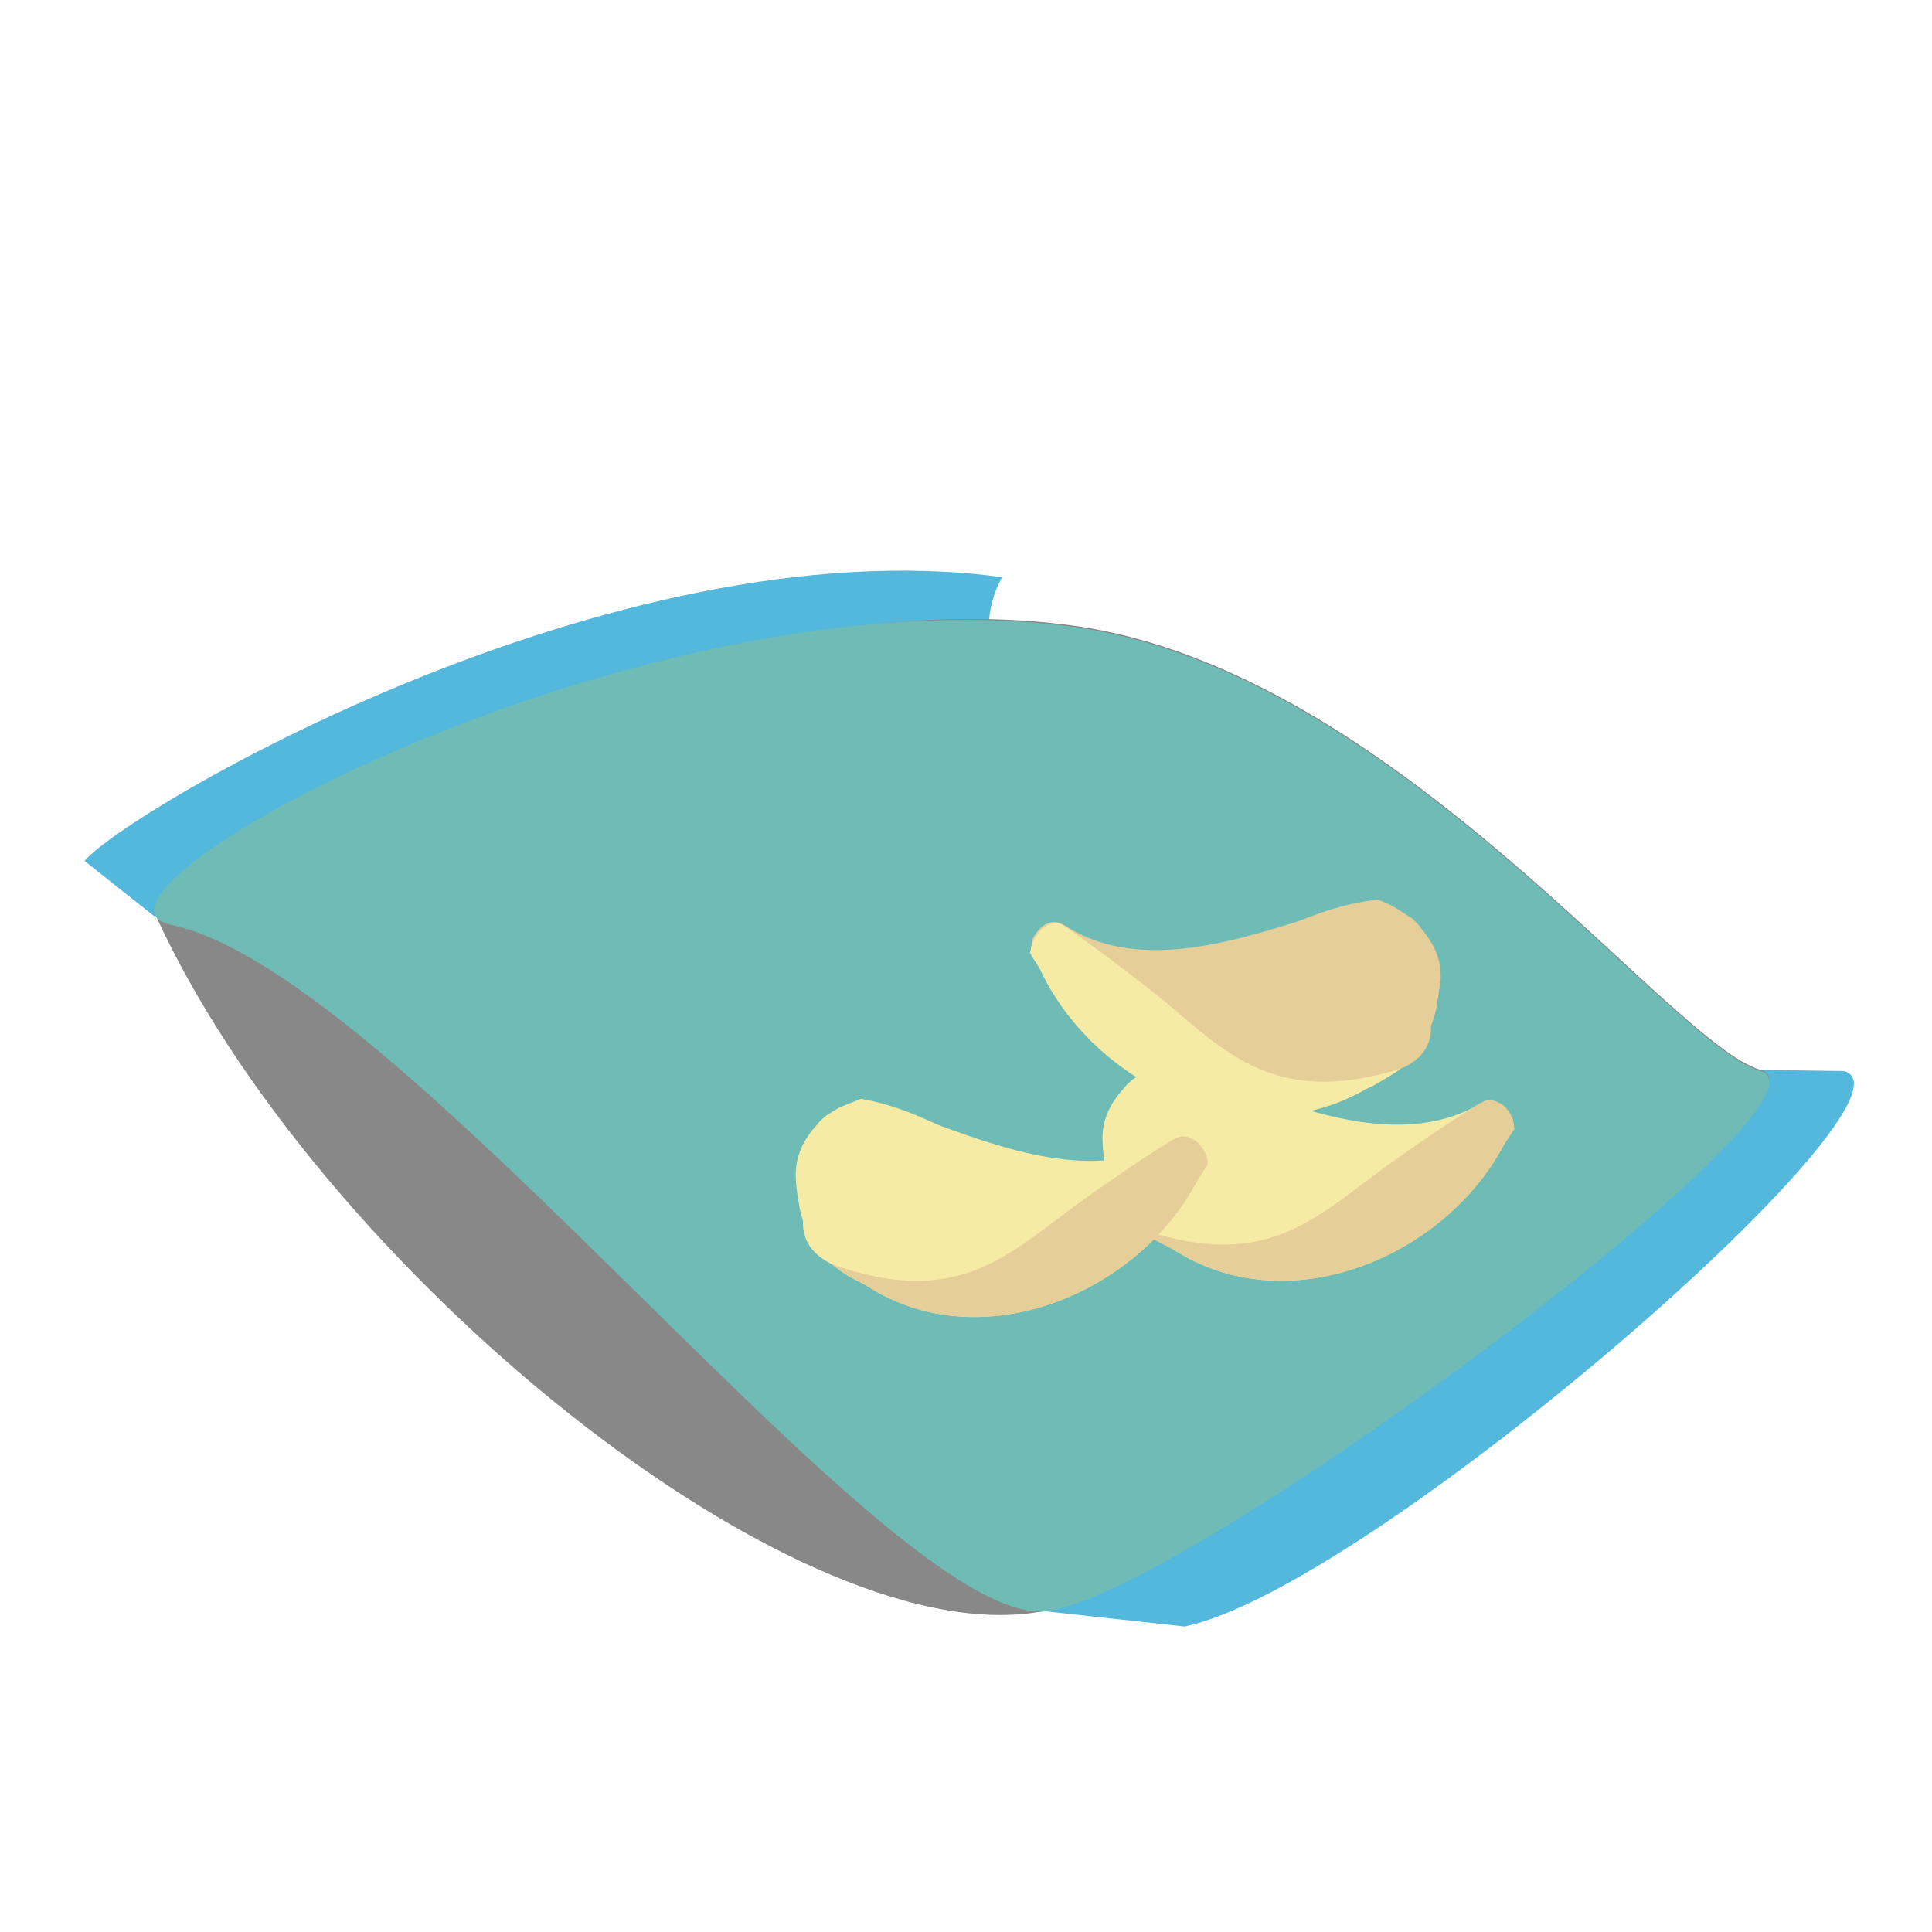 <svg version="1.1" xmlns="http://www.w3.org/2000/svg" xmlns:xlink="http://www.w3.org/1999/xlink"
 width="160px" height="160px" viewBox="-219 321 160 160">
<path fill="#54B8DD" d="M-136,377c-2.5-4.3,0-8.2,0-8.2c-32.4-4.4-72.6,19.4-76,23.5l5.8,4.6L-136,377z"/>
<path fill="#54B8DD" d="M-120.9,455.7c15.5-3.2,62.2-44,54.6-46l-6.9-0.1l-60.5,42.8v1.9L-120.9,455.7z"/>
<path fill="#888888" d="M-206.2,396.6c0,0,40.3-28.6,76-23.8c26.6,3.6,49.5,34.7,57,36.8c7.6,2.1-46.1,41.8-58.8,44.7
C-152.3,459-193,425.8-206.2,396.6z"/>
<path fill="#6FBBB5" d="M-204.8,397.6c-10.5-2.3,38.8-29.5,74.6-24.7c26.6,3.6,49.5,34.7,57,36.8c7.6,2.1-46,42.3-58.8,44.7
C-144.7,456.7-185.5,401.7-204.8,397.6z"/>
<path fill="#E6CE98" d="M-133.7,399.9c0.2,0.4,0.5,0.8,0.8,1.3c4.5,9.7,17.1,15.7,27,10c0.5-0.2,1-0.5,1.5-0.8
c0.5-0.3,1-0.6,1.4-0.9c1-0.4,2.6-1.4,2.5-3.5c0.2-0.5,0.4-1.1,0.5-1.8c0.1-0.6,0.2-1.3,0.3-2c0.1-1.7-0.5-3-1.6-4.3
c-0.2-0.3-0.4-0.5-0.7-0.8c-0.5-0.3-0.9-0.6-1.4-0.9c-0.5-0.3-1-0.5-1.5-0.7c-1.7,0.2-3.4,0.6-5,1.2c-0.5,0.2-1.1,0.4-1.6,0.6
c-6.1,1.9-13.6,4.1-19.4,0.3c-0.5-0.3-1-0.3-1.4-0.1c-0.5,0.2-0.9,0.7-1.2,1.3C-133.6,399.3-133.6,399.6-133.7,399.9z"/>
<path fill="#F5EBA5" d="M-133.7,399.9c0.2,0.4,0.5,0.8,0.8,1.3c4.5,9.7,17.1,15.7,27,10c0.5-0.2,1-0.5,1.5-0.8
c0.5-0.3,1-0.6,1.4-0.9c-9.4,2.9-13.6-0.5-18.4-4.6c-3.6-3.1-9-6.9-9.4-7.2c-0.5-0.3-1-0.3-1.4-0.1c-0.5,0.2-0.9,0.7-1.2,1.3
C-133.6,399.3-133.6,399.6-133.7,399.9z"/>
<path fill="#F5EBA5" d="M-93.6,414.5c-0.3,0.4-0.5,0.8-0.8,1.2c-4.9,9.4-17.9,14.9-27.4,8.8c-0.5-0.3-1-0.5-1.5-0.8
c-0.5-0.3-0.9-0.6-1.4-1c-1-0.5-2.5-1.5-2.4-3.6c-0.2-0.6-0.3-1.1-0.4-1.8c-0.1-0.6-0.2-1.3-0.2-2c0-1.7,0.7-3,1.8-4.2
c0.2-0.3,0.5-0.5,0.7-0.7c0.5-0.3,0.9-0.6,1.4-0.8c0.5-0.2,1-0.4,1.5-0.6c1.7,0.3,3.3,0.8,4.9,1.5c0.5,0.2,1.1,0.5,1.6,0.7
c6,2.2,13.4,4.7,19.4,1.2c0.5-0.2,1-0.2,1.4,0c0.5,0.2,0.9,0.7,1.2,1.4C-93.7,413.9-93.6,414.2-93.6,414.5z"/>
<path fill="#E6CE98" d="M-93.6,414.5c-0.3,0.4-0.5,0.8-0.8,1.2c-4.9,9.4-17.9,14.9-27.4,8.8c-0.5-0.3-1-0.5-1.5-0.8
c-0.5-0.3-0.9-0.6-1.4-1c9.3,3.3,13.6,0.1,18.6-3.7c3.8-2.9,9.3-6.5,9.8-6.7c0.5-0.3,1-0.2,1.4,0c0.5,0.2,0.9,0.7,1.2,1.4
C-93.7,413.9-93.6,414.2-93.6,414.5z"/>
<path fill="#F5EBA5" d="M-119,417.5c-0.3,0.4-0.5,0.8-0.8,1.2c-4.9,9.4-17.9,14.9-27.4,8.8c-0.5-0.3-1-0.5-1.5-0.8
c-0.5-0.3-0.9-0.6-1.4-1c-1-0.5-2.5-1.5-2.4-3.6c-0.2-0.6-0.3-1.1-0.4-1.8c-0.1-0.6-0.2-1.3-0.2-2c0-1.7,0.7-3,1.8-4.2
c0.2-0.3,0.5-0.5,0.7-0.7c0.5-0.3,0.9-0.6,1.4-0.8c0.5-0.2,1-0.4,1.5-0.6c1.7,0.3,3.3,0.8,4.9,1.5c0.5,0.2,1.1,0.5,1.6,0.7
c6,2.2,13.4,4.7,19.4,1.2c0.5-0.2,1-0.2,1.4,0c0.5,0.2,0.9,0.7,1.2,1.4C-119,416.9-119,417.2-119,417.5z"/>
<path fill="#E6CE98" d="M-119,417.5c-0.3,0.4-0.5,0.8-0.8,1.2c-4.9,9.4-17.9,14.9-27.4,8.8c-0.5-0.3-1-0.5-1.5-0.8
c-0.5-0.3-0.9-0.6-1.4-1c9.3,3.3,13.6,0.1,18.6-3.7c3.8-2.9,9.3-6.5,9.8-6.7c0.5-0.3,1-0.2,1.4,0c0.5,0.2,0.9,0.7,1.2,1.4
C-119,416.9-119,417.2-119,417.5z"/>
</svg>
